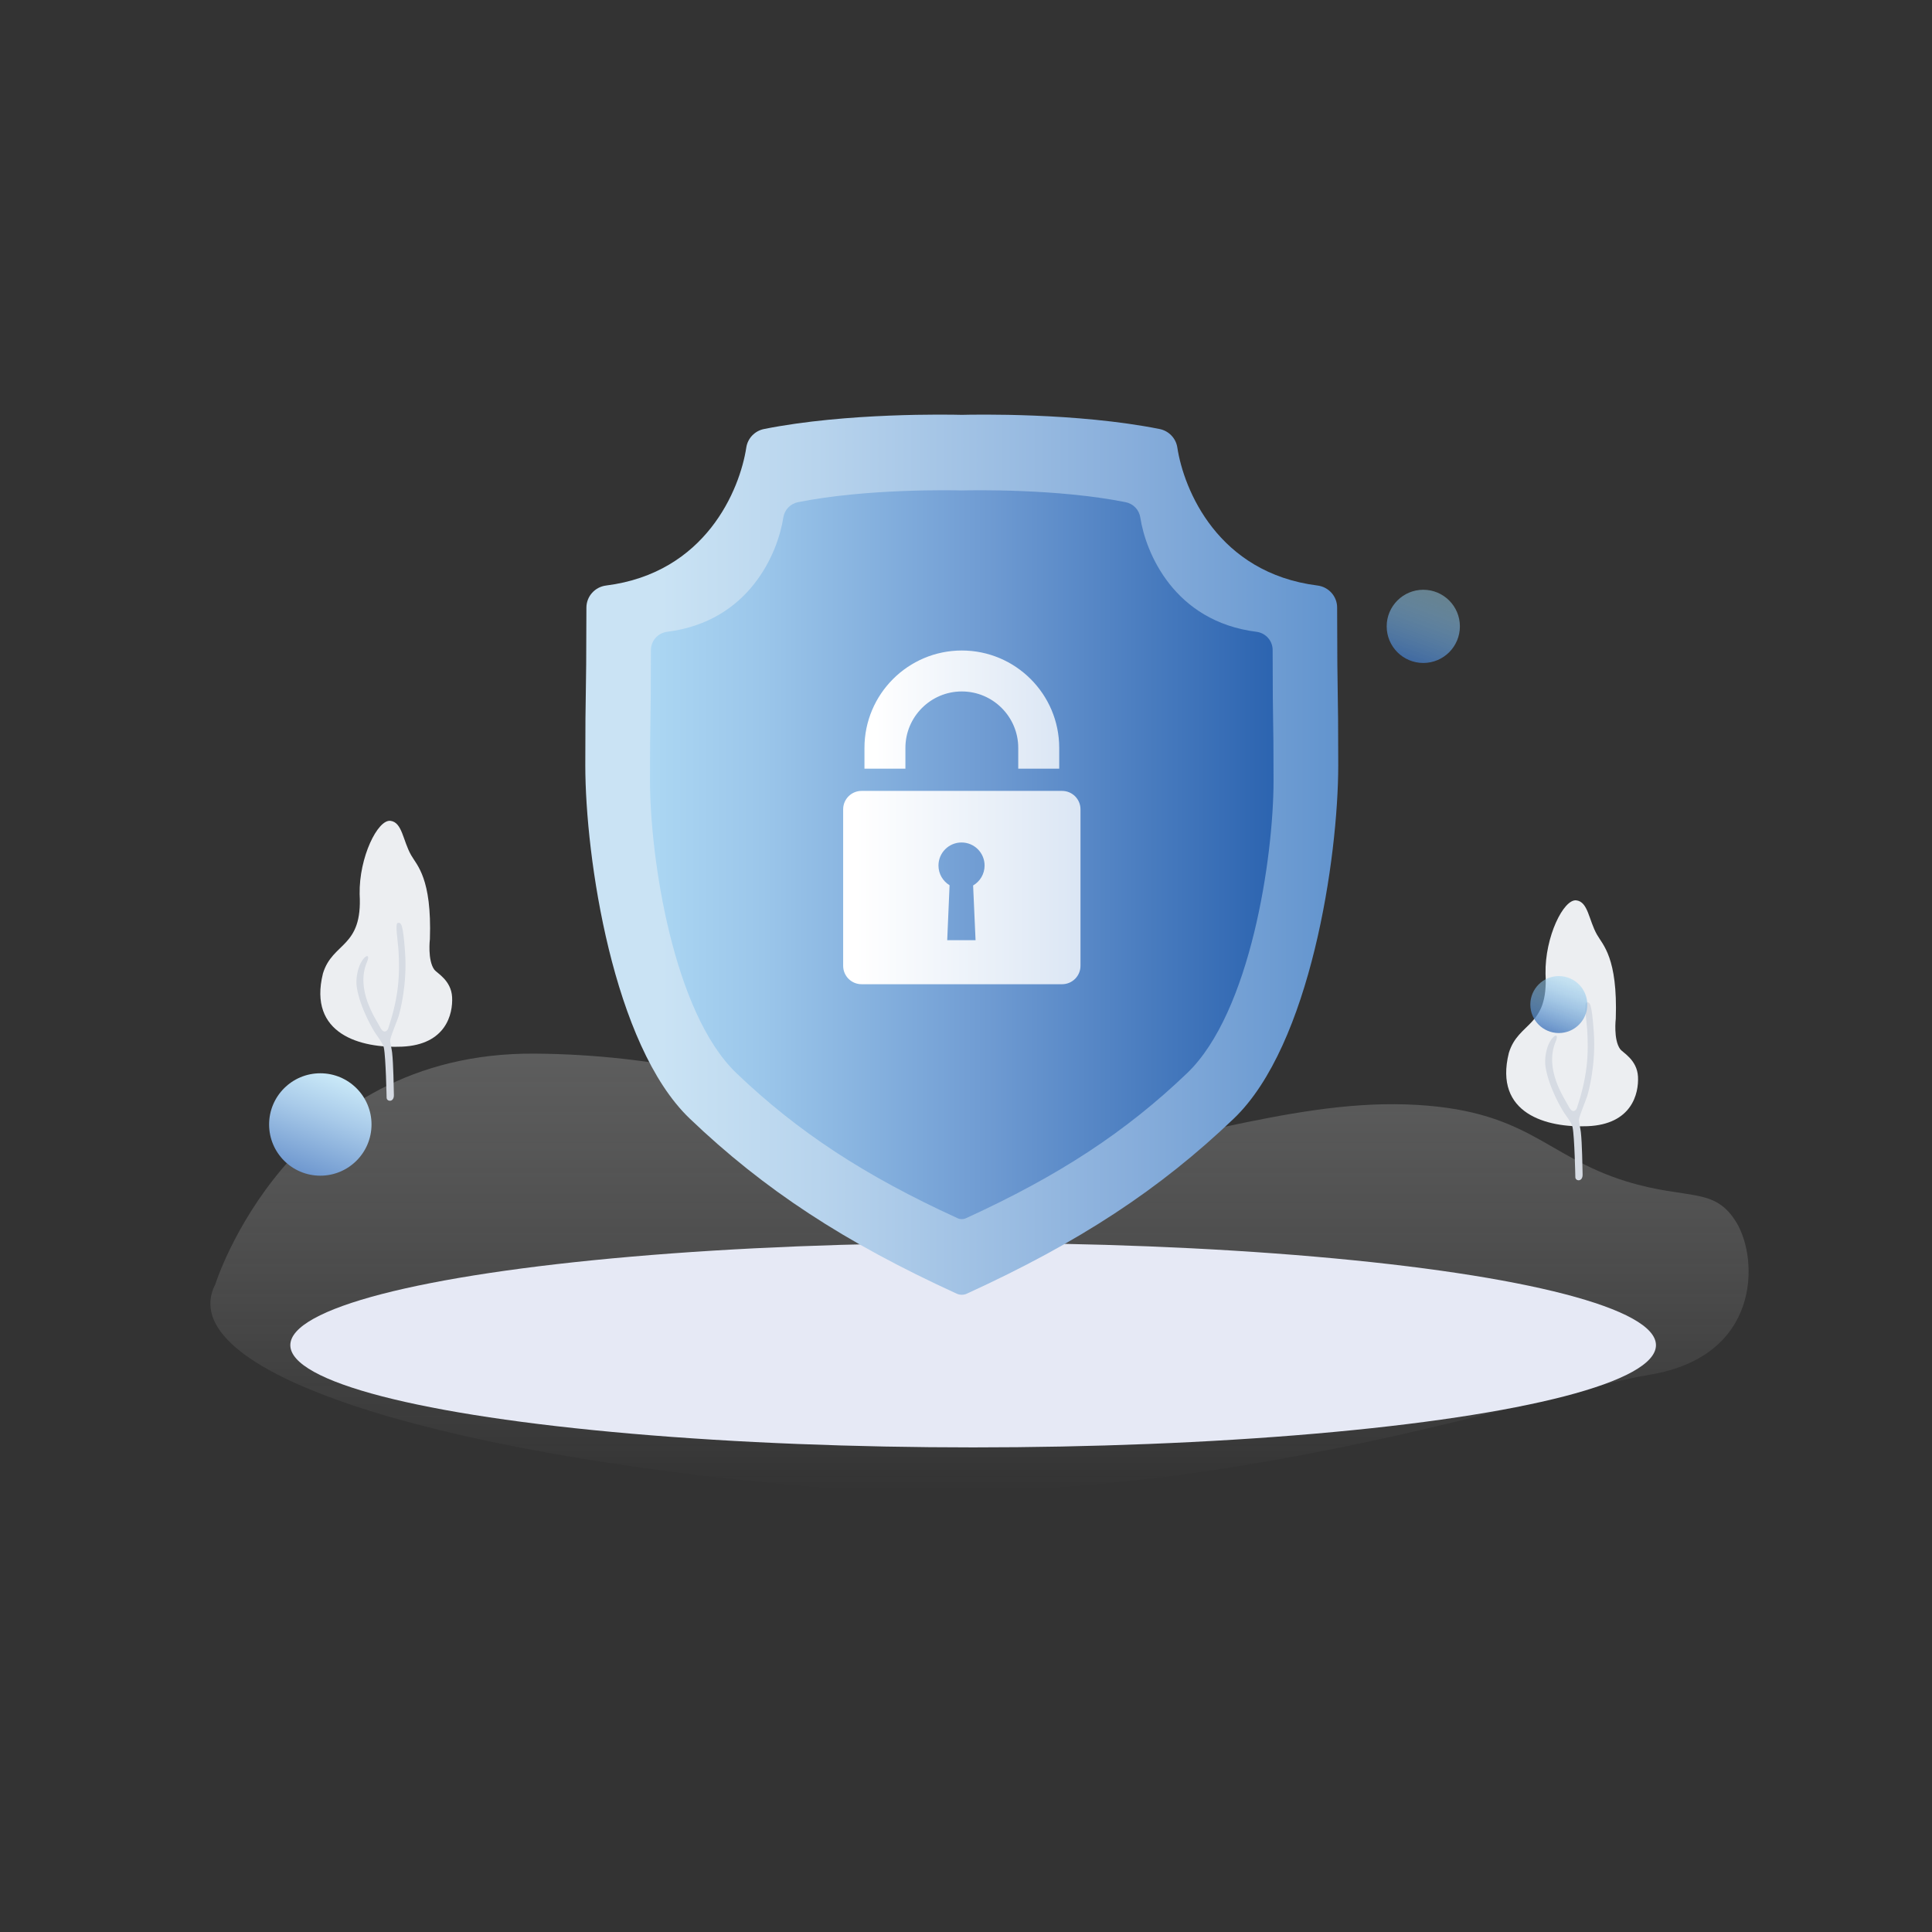 <svg xml:space="preserve" style="enable-background:new 0 0 680.31 680.31;" viewBox="0 0 680.31 680.31" y="0px" x="0px" xmlns:xlink="http://www.w3.org/1999/xlink" xmlns="http://www.w3.org/2000/svg" id="图层_1" version="1.1">
<rect x="0" y="0" width="680.31" height="680.31" fill="#333333" stroke="none"/>
<style type="text/css">
	.st0{fill:url(#SVGID_1_);}
	.st1{fill:#E6E9F5;}
	.st2{fill:#ECEEF1;}
	.st3{fill:#D6DBE3;}
	.st4{opacity:0.8;fill:url(#SVGID_2_);}
	.st5{opacity:0.8;fill:url(#SVGID_3_);}
	.st6{fill:url(#SVGID_4_);}
	.st7{fill:url(#SVGID_5_);}
	.st8{fill:url(#SVGID_6_);}
	.st9{fill:url(#SVGID_7_);}
	.st10{fill:url(#SVGID_8_);}
</style>
<g id="没有权限">
	<g id="背景_10_">
		<linearGradient y2="371.005" x2="344.91" y1="525.305" x1="344.91" gradientUnits="userSpaceOnUse" id="SVGID_1_">
			<stop style="stop-color:#F7F7F7;stop-opacity:0" offset="0"></stop>
			<stop style="stop-color:#C8C9C9;stop-opacity:0.283" offset="1"></stop>
		</linearGradient>
		<path d="M75.83,452.19c0,0,25.58-81.77,112.42-81.18s138,38.09,179.05,36.33c41.04-1.76,85.06-19.89,127.89-18.44
			c42.83,1.45,48.49,18.15,77.42,27.08c21.95,6.77,31.18,1.73,38.91,14.62c7.73,12.89,8.58,47.05-30.68,53.49
			c-39.26,6.45-162.99,50.98-296.82,39.26C150.19,511.63,60.21,482.5,75.83,452.19z" class="st0"></path>
		<ellipse ry="36" rx="240.44" cy="473.67" cx="342.67" class="st1"></ellipse>
		<path d="M151.38,330.67c0,0-0.89,7.44,1.56,10.78c0.87,1.19,5.94,3.71,6.26,9.67c0.32,5.93-2.15,16.78-17.7,17.44
			c-14.37,0.62-33.11-4.33-27.78-25.78c3.39-11.17,14-8.9,12.92-27.92c-0.24-12.97,6.37-26.39,10.86-25.82
			c4.15,0.52,4.35,6.94,7.26,12.07C146.8,304.73,152.09,309.21,151.38,330.67z" class="st2"></path>
		<path d="M136.14,386.52c0,1.44,2.63,1.76,2.56-0.97c-0.07-2.73-0.16-10.74-0.62-14.89c-0.13-1.21-0.78-3.84-0.67-4.5
			c0.28-1.64,2.44-6.67,2.93-8.26c0.5-1.64,3.11-11.2,2.29-22.62c-0.74-10.4-1.41-10.38-2.52-10.31c-1.11,0.08-0.01,6.15,0.22,9.85
			c0.21,3.42,0.31,8.07-0.23,12.71c-0.6,5.12-1.85,10-3.42,14.68c-0.18,0.54-1.41,2.29-2.89-0.59c-1.48-2.88-8.71-13.08-4.56-22.89
			c1.27-3-0.64-2.57-2.15,0.27c-1.11,2.08-1.94,5.72-1.41,8.87c1.26,7.43,5.93,15.13,6.59,16.08c0.94,1.36,2.6,3.5,2.91,5
			C135.86,372.31,136.14,386.52,136.14,386.52z" class="st3"></path>
		<path d="M568.96,358.67c0,0-0.89,7.44,1.56,10.78c0.87,1.19,5.94,3.71,6.26,9.67c0.32,5.93-2.15,16.78-17.7,17.44
			c-14.37,0.62-33.11-4.33-27.78-25.78c3.39-11.17,14-8.9,12.92-27.92c-0.24-12.97,6.37-26.39,10.86-25.82
			c4.15,0.52,4.35,6.94,7.26,12.07C564.38,332.73,569.67,337.21,568.96,358.67z" class="st2"></path>
		<path d="M554.72,414.52c0,1.44,2.63,1.76,2.56-0.97c-0.07-2.73-0.16-10.74-0.62-14.89c-0.13-1.21-0.78-3.84-0.67-4.5
			c0.28-1.64,2.44-6.67,2.93-8.26c0.5-1.64,3.11-11.2,2.29-22.62c-0.74-10.4-1.41-10.38-2.52-10.31c-1.11,0.08-0.01,6.15,0.22,9.85
			c0.21,3.42,0.31,8.07-0.23,12.71c-0.6,5.12-1.85,10-3.42,14.68c-0.18,0.54-1.41,2.29-2.89-0.59c-1.48-2.88-8.71-13.08-4.56-22.89
			c1.27-3-0.64-2.57-2.15,0.27c-1.11,2.08-1.94,5.72-1.41,8.87c1.26,7.43,5.93,15.13,6.59,16.08c0.94,1.36,2.6,3.5,2.91,5
			C554.44,400.31,554.72,414.52,554.72,414.52z" class="st3"></path>
		<linearGradient y2="363.151" x2="545.47" y1="344.3" x1="552.331" gradientUnits="userSpaceOnUse" id="SVGID_2_">
			<stop style="stop-color:#9FD8F4;stop-opacity:0.6" offset="0"></stop>
			<stop style="stop-color:#84BCE5;stop-opacity:0.726" offset="0.315"></stop>
			<stop style="stop-color:#4478BD" offset="1"></stop>
		</linearGradient>
		<circle r="10.03" cy="353.73" cx="548.9" class="st4"></circle>
		<linearGradient y2="232.678" x2="496.767" y1="208.448" x1="505.586" gradientUnits="userSpaceOnUse" id="SVGID_3_">
			<stop style="stop-color:#9FD8F4;stop-opacity:0.6" offset="0"></stop>
			<stop style="stop-color:#84BCE5;stop-opacity:0.726" offset="0.315"></stop>
			<stop style="stop-color:#4478BD" offset="1"></stop>
		</linearGradient>
		<circle r="12.89" cy="220.56" cx="501.18" class="st5"></circle>
		<linearGradient y2="412.909" x2="106.621" y1="379.019" x1="118.956" gradientUnits="userSpaceOnUse" id="SVGID_4_">
			<stop style="stop-color:#CAE9F8" offset="0"></stop>
			<stop style="stop-color:#A8CAE9" offset="0.408"></stop>
			<stop style="stop-color:#6F98CF" offset="1"></stop>
		</linearGradient>
		<circle r="18.03" cy="395.96" cx="112.79" class="st6"></circle>
	</g>
	<g>
		
			<linearGradient gradientTransform="matrix(1 0 0 -1 0 682)" y2="381.045" x2="471.23" y1="381.045" x1="206.1" gradientUnits="userSpaceOnUse" id="SVGID_5_">
			<stop style="stop-color:#CAE3F4" offset="0.1"></stop>
			<stop style="stop-color:#B8D4ED" offset="0.307"></stop>
			<stop style="stop-color:#88AEDB" offset="0.723"></stop>
			<stop style="stop-color:#6294CE" offset="1"></stop>
		</linearGradient>
		<path d="M463.94,206.18c-35.12-4.43-47.1-33.75-49.37-48.6c-0.5-3.27-3-5.86-6.24-6.51
			c-29.16-5.82-65.44-5.1-69.65-4.99c-4.2-0.11-40.49-0.83-69.65,4.99c-3.24,0.65-5.74,3.24-6.24,6.51
			c-2.27,14.85-14.25,44.17-49.37,48.6c-3.94,0.5-6.92,3.81-6.93,7.79c-0.04,36.72-0.39,24.92-0.39,55.52
			c0,32.46,9.78,98.56,36.76,124.38c26.12,24.99,54.56,43.62,93.84,61.58l0,0c1.21,0.62,2.64,0.63,3.86,0.04l0.07-0.04
			c39.27-17.96,67.72-36.59,93.84-61.58c26.99-25.81,36.76-91.91,36.76-124.38c0-30.6-0.35-18.8-0.39-55.52
			C470.86,210,467.88,206.68,463.94,206.18z" class="st7"></path>
		
			<linearGradient gradientTransform="matrix(1 0 0 -1 0 682)" y2="381.044" x2="448.45" y1="381.044" x1="228.88" gradientUnits="userSpaceOnUse" id="SVGID_6_">
			<stop style="stop-color:#ACD7F3" offset="0"></stop>
			<stop style="stop-color:#9BC6EA" offset="0.18"></stop>
			<stop style="stop-color:#6F9BD2" offset="0.542"></stop>
			<stop style="stop-color:#2C64B0" offset="1"></stop>
		</linearGradient>
		<path d="M442.42,222.47c-29.08-3.67-39.01-27.95-40.89-40.25c-0.41-2.71-2.48-4.85-5.17-5.39
			c-24.15-4.82-54.2-4.22-57.68-4.13c-3.48-0.09-33.53-0.69-57.68,4.13c-2.69,0.54-4.75,2.68-5.17,5.39
			c-1.88,12.3-11.8,36.58-40.89,40.25c-3.27,0.41-5.73,3.16-5.74,6.45c-0.03,30.41-0.32,20.64-0.32,45.98
			c0,26.88,8.1,81.63,30.45,103c21.63,20.69,45.19,36.12,77.71,51l0,0c1,0.51,2.18,0.52,3.19,0.03l0.06-0.03
			c32.53-14.87,56.08-30.3,77.71-51c22.35-21.38,30.45-76.12,30.45-103c0-25.34-0.29-15.57-0.32-45.98
			C448.15,225.63,445.68,222.88,442.42,222.47z" class="st8"></path>
		
			<linearGradient gradientTransform="matrix(1 0 0 -1 0 682)" y2="369.469" x2="380.47" y1="369.469" x1="296.9" gradientUnits="userSpaceOnUse" id="SVGID_7_">
			<stop style="stop-color:#FFFFFF" offset="0.055"></stop>
			<stop style="stop-color:#DBE6F4" offset="1"></stop>
		</linearGradient>
		<path d="M373.99,278.5h-70.61c-3.58,0-6.48,2.9-6.48,6.48v55.11c0,3.58,2.9,6.48,6.48,6.48h70.61
			c3.58,0,6.48-2.9,6.48-6.48v-55.11C380.47,281.4,377.57,278.5,373.99,278.5z M342.66,311.8l0.86,19.26h-9.98l0.83-19.34
			c-2.34-1.43-3.91-3.99-3.91-6.94c0-4.49,3.64-8.12,8.12-8.12c4.49,0,8.12,3.64,8.12,8.12C346.7,307.78,345.07,310.39,342.66,311.8
			z" class="st9"></path>
		<g>
			
				<linearGradient gradientTransform="matrix(1 0 0 -1 0 682)" y2="432.134" x2="372.98" y1="432.134" x1="304.4" gradientUnits="userSpaceOnUse" id="SVGID_8_">
				<stop style="stop-color:#FFFFFF" offset="0.055"></stop>
				<stop style="stop-color:#DBE6F4" offset="1"></stop>
			</linearGradient>
			<path d="M372.97,270.68h-14.42v-7.33c0-10.95-8.91-19.87-19.87-19.87c-10.95,0-19.86,8.91-19.86,19.87v7.33H304.4
				v-7.33c0-18.91,15.38-34.29,34.29-34.29s34.29,15.38,34.29,34.29v7.33H372.97z" class="st10"></path>
		</g>
	</g>
</g>
</svg>
